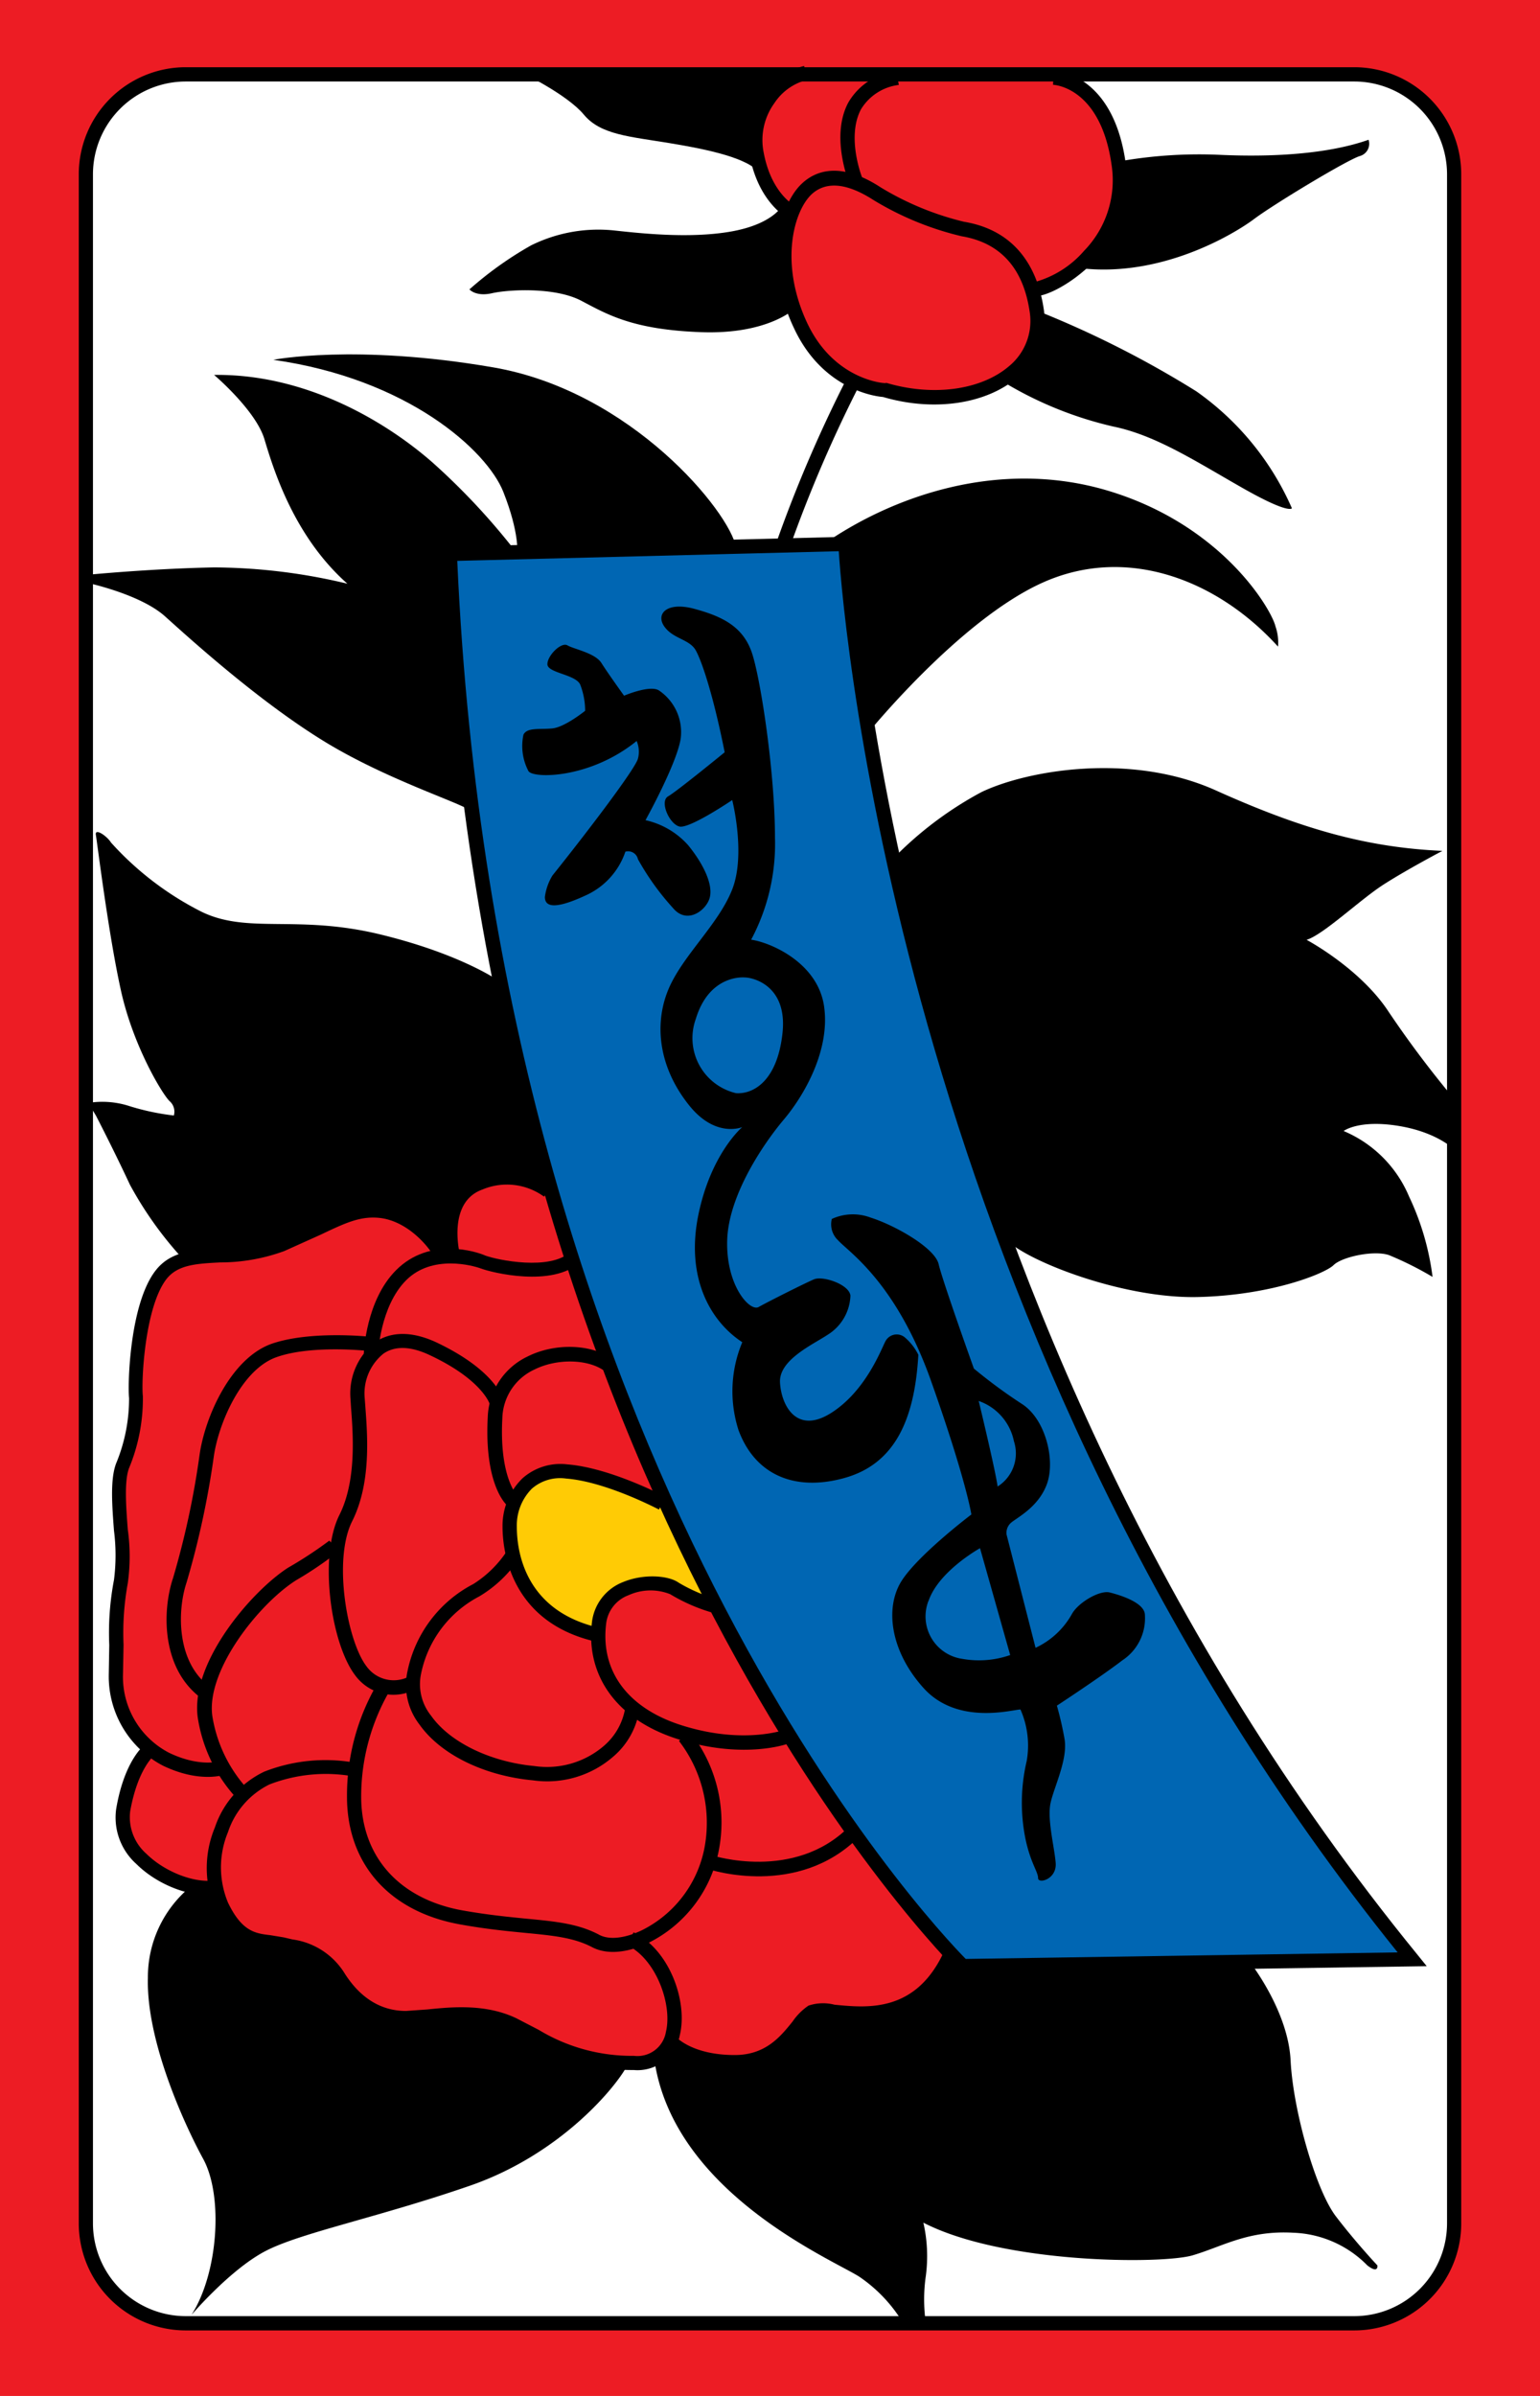 <svg id="_6_2" xmlns="http://www.w3.org/2000/svg" viewBox="0 0 153.07 238.11"><defs><style>.cls-1{fill:#ed1c24;}.cls-2{fill:#fff;}.cls-3{fill:#ffcb05;}.cls-4{fill:#0066b3;}</style></defs><title>_6_2</title><rect class="cls-1" width="153.07" height="238.11"/><path class="cls-2" d="M229.15,307,229,511.66s.67,9.33,8.84,9.83l116.33.34s10.67-.17,11-9.84V307s-1-8.17-10.33-8.83H237.65A10.11,10.11,0,0,0,229.15,307Z" transform="translate(-220.45 -290.77)"/><path class="cls-1" d="M326.61,298.16l-27.5.12s-3.5,1.13-3.88,5.75,3.63,7.63,3.63,7.63-3.13,12.5,5.87,16.75,18.13.12,18.88-2.75a10.46,10.46,0,0,0-.5-5.88,12.37,12.37,0,0,0,7.37-5.62C333,309.66,333,302.78,326.61,298.16Z" transform="translate(-220.45 -290.77)"/><path class="cls-1" d="M239.61,415.78s-2.88.75-4,2.5-1.63,8-1.75,10.13-.13,5.37-1,6.75-.75,4.75-.75,6.12,1.12,4.75.75,6.13-.75,5.12-1,7,0,7.12,3.12,10a34.58,34.58,0,0,0-2,5c-.62,2.25-.37,7,7.38,9l1.5,5.75L261,493.53l9.25,2.5,8.75.13,3.13-.38a40,40,0,0,0,4.37-.62c.63-.25,8.75,6.5,9.38,6.37s11-5.12,11-5.12l7.5-8.75.5-2.88a156.4,156.4,0,0,1-20-28.37,304.14,304.14,0,0,1-20.75-49.75l-13.25-1.13-12.75,2.75Z" transform="translate(-220.45 -290.77)"/><path class="cls-3" d="M286.73,440.16s-6.37-2.88-10.25-3.25-5.62,3.12-5.25,7.5,5.25,8.75,8.5,8.75a5.62,5.62,0,0,1,2.63-4.38c2.5-1.37,4-1,5.37,0a10,10,0,0,0,4,1.25Z" transform="translate(-220.45 -290.77)"/><path class="cls-4" d="M305.11,344.91l-40.75.5s1.75,18.75,2.87,27.12,6.75,33,10.13,43.5,17.62,48.75,38.87,70.63l44.38-1.38-.75-1.25s-26-30.2-40-71.87c-4-11.91-10.34-35-10.34-35s-2.83-12.67-2.83-17a77.82,77.82,0,0,1,1-10.34Z" transform="translate(-220.45 -290.77)"/><path d="M278.61,361.41s-2,1.62-3.25,1.75-2.5-.13-2.88.62a5.35,5.35,0,0,0,.5,3.63c.5.75,6.13.75,10.75-3a2.7,2.7,0,0,1,.13,1.75c-.25,1-5,7.25-8.5,11.62a5.44,5.44,0,0,0-.75,2.13c0,.87.75,1.37,4-.13a7.34,7.34,0,0,0,4-4.37,1,1,0,0,1,1.25.75,25.76,25.76,0,0,0,3.5,4.87c1.37,1.63,3.25.25,3.62-1s-.5-3.25-2.12-5.25a8,8,0,0,0-4.25-2.5s3.12-5.62,3.5-8.12a5,5,0,0,0-2.13-4.75c-.87-.63-3.5.5-3.5.5s-1.62-2.25-2.25-3.25-2.75-1.38-3.37-1.75-2,1-2,1.87,2.75,1,3.25,2A7.2,7.2,0,0,1,278.61,361.41Z" transform="translate(-220.45 -290.77)"/><path d="M289.61,355.41c-.63-1.13-2.25-1.13-3.13-2.38s.25-2.5,3-1.75,4.88,1.75,5.75,4.5,2.25,11.88,2.25,18.25a20.25,20.25,0,0,1-2.37,10.13c1.87.25,6.62,2.25,7.25,6.62s-2,8.88-4,11.25-5.5,7.5-5.63,12,2.25,7.13,3.13,6.63,4.62-2.38,5.5-2.75,3.5.5,3.62,1.62a4.77,4.77,0,0,1-2.25,3.88c-1.5,1-4.87,2.5-4.75,4.75s1.63,5.25,5.13,3,5-6.5,5.37-7.13a1.26,1.26,0,0,1,1.88-.37,5.41,5.41,0,0,1,1.37,1.75c-.37,6.5-2.37,10.87-7.37,12.25s-8.88-.38-10.5-4.75a12.62,12.62,0,0,1,.37-8.75c-3.25-2.13-5.62-6.5-4.37-12.63s4.37-8.75,4.37-8.75-2.62,1.13-5.25-2.12c-3.11-3.86-3.5-8.13-2.12-11.5s5-6.5,6.37-10,0-8.88,0-8.88-4.25,2.88-5.25,2.63-2-2.5-1.12-3,5.62-4.38,5.62-4.38C291.36,359.91,290.23,356.53,289.61,355.41Zm4.87,32.5s-3.5-.38-4.87,4.12a5.62,5.62,0,0,0,4,7.38c1.75.12,4.12-1.25,4.62-6S295.23,387.91,294.48,387.91Z" transform="translate(-220.45 -290.77)"/><path d="M307,411.78c2.38.75,6.38,3,6.75,4.63s3.5,10.37,3.5,10.37a51.17,51.17,0,0,0,4.75,3.5c2.38,1.5,3.38,5.63,2.5,8s-3.12,3.38-3.62,3.88a1.33,1.33,0,0,0-.38,1.12l2.88,11.25a8,8,0,0,0,3.62-3.37c.63-1.13,2.75-2.38,3.75-2.13s3.5,1,3.5,2.25a5,5,0,0,1-2.25,4.5c-2.12,1.63-6.5,4.5-6.5,4.5a32.92,32.92,0,0,1,.75,3.25c.38,2-1,4.75-1.37,6.38s.37,4.37.5,6-1.75,2.12-1.75,1.5-.75-1.5-1.25-3.88a18.09,18.09,0,0,1,.12-7.75,8.88,8.88,0,0,0-.62-5.12c-.75,0-6.25,1.62-9.63-2.13s-3.87-8.12-2.12-10.75,6.87-6.5,6.87-6.5-.5-3.37-4-13.25-8.25-12.87-9.25-14a2.17,2.17,0,0,1-.62-2.12A5,5,0,0,1,307,411.78ZM317.73,430s1.63,6.75,1.88,8.5a3.89,3.89,0,0,0,1.62-4.5A5.36,5.36,0,0,0,317.73,430Zm-5,19.88a4.26,4.26,0,0,0,3.38,5.75,9.41,9.41,0,0,0,4.75-.38l-3-10.62S313.73,446.91,312.73,449.91Z" transform="translate(-220.45 -290.77)"/><path d="M238.91,297.45a10.64,10.64,0,0,0-10.63,10.63V511.74a10.64,10.64,0,0,0,10.63,10.63H355.06a10.64,10.64,0,0,0,10.63-10.63V308.08a10.64,10.64,0,0,0-10.63-10.63Zm-9.22,214.29V308.08a9.23,9.23,0,0,1,9.22-9.21H355.06a9.23,9.23,0,0,1,9.22,9.21V511.74a9.23,9.23,0,0,1-9.22,9.21H238.91A9.23,9.23,0,0,1,229.69,511.74Z" transform="translate(-220.45 -290.77)"/><path d="M304.47,344.12l-40.06,1,0,.72c4,94.2,50.75,140.36,51.22,140.82l.21.2,46.42-.69-.92-1.14C309.13,421,305.23,345.55,305.19,344.79l0-.69Zm-.65,1.43c.49,7.49,6.43,78.23,55.55,139.25l-42.93.65c-3.3-3.35-46.53-48.94-50.54-138.94Z" transform="translate(-220.45 -290.77)"/><path d="M267.91,407.66c-3.78,1.36-3.69,5.94-3.11,8.18l1.37-.36c-.05-.21-1.28-5.23,2.22-6.49a6.27,6.27,0,0,1,6.13.7l.93-1.06A7.64,7.64,0,0,0,267.91,407.66Z" transform="translate(-220.45 -290.77)"/><path d="M272.4,437.67a6.59,6.59,0,0,0-2,4.82c0,2.25.7,9.72,9.74,11.53l.28-1.39c-7.76-1.55-8.6-7.61-8.6-10.14a5.18,5.18,0,0,1,1.5-3.78,4.28,4.28,0,0,1,3.4-1c4,.31,9.17,3.06,9.23,3.08l.66-1.25c-.22-.12-5.51-2.9-9.78-3.24A5.68,5.68,0,0,0,272.4,437.67Z" transform="translate(-220.45 -290.77)"/><path d="M282.37,448a4.89,4.89,0,0,0-3.09,4.05c-.62,5.39,2.62,9.73,8.66,11.59,6.66,2.05,11,.39,11.14.31l-.52-1.31s-4.05,1.54-10.2-.36c-5.42-1.66-8.22-5.34-7.67-10.07a3.44,3.44,0,0,1,2.24-2.91,5.28,5.28,0,0,1,4.13-.1,17.53,17.53,0,0,0,4.57,1.94l.38-1.36a16,16,0,0,1-4.1-1.72C286.91,447.34,284.44,447.14,282.37,448Z" transform="translate(-220.45 -290.77)"/><path d="M272.93,425.56a6.93,6.93,0,0,0-4,6.06c-.34,6.48,1.67,8.52,1.9,8.73l1-1s-1.76-1.8-1.45-7.61a5.48,5.48,0,0,1,3.2-4.87c2.19-1.09,5.2-1.05,6.86.08l.8-1.17C279.15,424.32,275.58,424.24,272.93,425.56Z" transform="translate(-220.45 -290.77)"/><path d="M267.5,448.19a12.61,12.61,0,0,0-6.54,8.64,6.4,6.4,0,0,0,1.18,5.32c2.12,3,6.45,5.1,11.28,5.55a10,10,0,0,0,8-2.37,7.59,7.59,0,0,0,2.62-5h-1.42a6.3,6.3,0,0,1-2.15,3.95,8.67,8.67,0,0,1-6.91,2c-4.37-.41-8.4-2.36-10.26-5a5,5,0,0,1-1-4.16,11.19,11.19,0,0,1,5.79-7.7,12.34,12.34,0,0,0,3.94-3.74l-1.18-.79A11.06,11.06,0,0,1,267.5,448.19Z" transform="translate(-220.45 -290.77)"/><path d="M257.77,424.14a6.47,6.47,0,0,0-2.49,5.56l.06.94c.21,2.73.55,7.3-1.16,10.7-2.07,4.16-.83,12.77,1.57,15.92a4.71,4.71,0,0,0,6.08,1.35l-.69-1.24a3.33,3.33,0,0,1-4.26-1c-1.92-2.5-3.35-10.58-1.43-14.41s1.52-8.57,1.31-11.45l-.07-.92a5.08,5.08,0,0,1,1.88-4.3c1.16-.79,2.71-.74,4.61.16,5.2,2.44,5.95,4.85,5.95,4.87l1.37-.35c-.07-.31-.91-3.07-6.71-5.81C260.81,422.79,258.87,423.39,257.77,424.14Z" transform="translate(-220.45 -290.77)"/><path d="M254.94,469.33c0,6.68,4.21,11.43,11.25,12.69,2.54.46,4.62.66,6.45.84,2.82.27,4.86.47,6.68,1.43,1.42.74,3.44.59,5.55-.42a13,13,0,0,0,7-9.08A14.49,14.49,0,0,0,289,462.85l-1.06.94a13.34,13.34,0,0,1,2.51,10.73,11.6,11.6,0,0,1-6.2,8.08c-1.67.8-3.27,1-4.28.43-2.07-1.09-4.33-1.31-7.2-1.58-1.81-.18-3.86-.38-6.34-.82-6.31-1.13-10.08-5.36-10.08-11.3a20.93,20.93,0,0,1,2.88-10.61l-1.18-.79A22,22,0,0,0,254.94,469.33Z" transform="translate(-220.45 -290.77)"/><path d="M291.21,475.15l-.45,1.35c.36.12,9,2.9,15.06-3.17l-1-1C299.37,477.77,291.29,475.18,291.21,475.15Z" transform="translate(-220.45 -290.77)"/><path d="M259.82,417c-3,3-3.2,8.1-3.21,8.31l1.42.05c0-.05.19-4.76,2.79-7.36s6.66-1.45,7.42-1.17c1.07.41,7.13,1.92,9.89-.64l-1-1c-2,1.88-7.22.81-8.44.36C267.83,415.16,263.17,413.64,259.82,417Z" transform="translate(-220.45 -290.77)"/><path d="M247.41,424.33c-4.08,1.48-6.62,7.36-7.13,11.07a83.75,83.75,0,0,1-2.63,12.2c-1.11,3.31-1.19,9.28,3.11,12.15l.78-1.18c-3.61-2.41-3.48-7.73-2.55-10.52a86.28,86.28,0,0,0,2.7-12.46c.44-3.26,2.72-8.67,6.2-9.93s9.12-.64,9.18-.63l.16-1.41C257,423.59,251.19,423,247.41,424.33Z" transform="translate(-220.45 -290.77)"/><path d="M249.1,446.56c-3.53,2.25-9.72,9.33-9,14.86a15.2,15.2,0,0,0,4.39,8.6l1-1a14,14,0,0,1-3.94-7.74c-.6-4.52,4.62-11.11,8.34-13.47a35.56,35.56,0,0,0,4.29-2.93l-1-1A40.09,40.09,0,0,1,249.1,446.56Z" transform="translate(-220.45 -290.77)"/><path d="M246.71,466.84a9.5,9.5,0,0,0-4.9,5.54,10.49,10.49,0,0,0,0,8.08c1.74,3.63,3.73,3.86,5.33,4l1.12.17.91.22a5.91,5.91,0,0,1,4.35,2.82,8.5,8.5,0,0,0,7.26,4.32l2.25-.15c2.41-.24,5.41-.54,8.11.75l2.16,1.12a19.14,19.14,0,0,0,10.13,2.78,4.28,4.28,0,0,0,4.59-3.46c.81-3.31-1-8.49-4.6-10.22l-.62,1.28c2.86,1.38,4.5,5.89,3.84,8.61a2.87,2.87,0,0,1-3.18,2.38A17.85,17.85,0,0,1,274,492.5l-2.22-1.15c-3.05-1.46-6.41-1.13-8.86-.88l-2.11.15c-2.45,0-4.5-1.24-6.07-3.68a7.25,7.25,0,0,0-5.23-3.43l-.85-.2-1.33-.22c-1.45-.17-2.82-.32-4.22-3.24a9.13,9.13,0,0,1,0-7,8.12,8.12,0,0,1,4.12-4.74,15.54,15.54,0,0,1,8.4-.79L256,466A16.68,16.68,0,0,0,246.71,466.84Z" transform="translate(-220.45 -290.77)"/><path d="M303.4,490a4.57,4.57,0,0,0-2.59.09,6,6,0,0,0-1.58,1.58c-1.19,1.48-2.67,3.33-5.75,3.33-4.36,0-5.92-1.88-5.94-1.9l-1.12.87c.08.1,1.94,2.45,7.06,2.45,3.76,0,5.62-2.33,6.85-3.86a5.39,5.39,0,0,1,1.17-1.23,6.65,6.65,0,0,1,1.75.08c3.2.35,9.15,1,12.38-6.25l-1.29-.57C311.53,490.85,306.64,490.31,303.4,490Z" transform="translate(-220.45 -290.77)"/><path d="M251.76,412.24l-3.55,1.6a17.49,17.49,0,0,1-5.91,1c-2.5.12-4.87.24-6.38,2.19-2.58,3.31-2.79,11.3-2.64,12.68a16.83,16.83,0,0,1-1.29,6.5c-.6,1.59-.4,4.18-.21,6.68a19.34,19.34,0,0,1,0,4.89,28,28,0,0,0-.47,6.47l-.05,3a10,10,0,0,0,5.4,9c3.73,1.78,6.13.89,6.23.85l-.51-1.32s-2,.68-5.11-.81a8.51,8.51,0,0,1-4.6-7.65l.06-3.09a27.4,27.4,0,0,1,.42-6.11,19.24,19.24,0,0,0,0-5.36c-.17-2.23-.36-4.77.12-6.07a18,18,0,0,0,1.38-7.16c-.17-1.49.19-8.87,2.35-11.65,1.12-1.43,3-1.53,5.34-1.65a18.53,18.53,0,0,0,6.37-1.13l3.62-1.63c2.46-1.17,3.94-1.87,5.87-1.66,2.75.31,4.89,2.84,5.44,3.95l1.27-.64c-.69-1.38-3.2-4.34-6.55-4.72C256.07,410.2,254.26,411.05,251.76,412.24Z" transform="translate(-220.45 -290.77)"/><path d="M232,470.53a6.19,6.19,0,0,0,2,5.48c2.18,2.17,5.68,3.46,8.15,3l-.25-1.39c-2,.37-5.05-.79-6.9-2.62a4.85,4.85,0,0,1-1.61-4.23c.76-4.25,2.38-5.54,2.39-5.55l-.84-1.15C234.82,464.15,232.83,465.64,232,470.53Z" transform="translate(-220.45 -290.77)"/><path d="M300.17,309c-1.32,1.21-2.47,3.84-2.47,7.19a17,17,0,0,0,1.64,7.13c2.91,6.32,8.39,6.87,8.87,6.9,5.06,1.49,10.32.72,13.43-2a7.28,7.28,0,0,0,2.54-6.82c-.52-3.4-2.32-7.66-7.91-8.59A29.07,29.07,0,0,1,308,309.4C304,306.79,301.53,307.73,300.17,309Zm8.35,19.84-.08,0h-.08c-.21,0-5.12-.4-7.73-6.08-2.7-5.87-1.3-11,.5-12.69,1.43-1.31,3.5-1.12,6.14.58a30.26,30.26,0,0,0,8.77,3.6c3.81.64,6.09,3.13,6.74,7.41a5.82,5.82,0,0,1-2.07,5.53C317.94,329.54,313.16,330.2,308.52,328.81Z" transform="translate(-220.45 -290.77)"/><path d="M304.78,300.94c-1.8,3.32,0,7.79.05,8l1.31-.53s-1.59-4-.11-6.78a5.12,5.12,0,0,1,3.76-2.42l-.27-1.39A6.45,6.45,0,0,0,304.78,300.94Z" transform="translate(-220.45 -290.77)"/><path d="M325.12,299.2c.2,0,4.77.31,5.83,8.05a10.05,10.05,0,0,1-2.75,8.45,10,10,0,0,1-4.9,3.1l-.34,1.37c1,.28,3.32-.84,5.23-2.49a11.74,11.74,0,0,0,4.16-10.62c-1.23-9-6.93-9.27-7.18-9.28Z" transform="translate(-220.45 -290.77)"/><path d="M296.26,300.16a7.68,7.68,0,0,0-1.31,6c.89,4.79,3.76,6.28,3.88,6.34l.64-1.27c-.09-.05-2.37-1.27-3.12-5.33a6.26,6.26,0,0,1,1.07-4.88,5.48,5.48,0,0,1,3.17-2.29l-.21-1.4A6.87,6.87,0,0,0,296.26,300.16Z" transform="translate(-220.45 -290.77)"/><path d="M297.65,344.6l1.34.45a134.14,134.14,0,0,1,7-16.23l-1.26-.66A135.28,135.28,0,0,0,297.65,344.6Z" transform="translate(-220.45 -290.77)"/><path d="M298.32,298.32l-26-.33s4.5,2.17,6.16,4.17,4.5,2.17,8.5,2.83,7.84,1.5,9,3C296,308,294.48,304.16,298.32,298.32Z" transform="translate(-220.45 -290.77)"/><path d="M298.23,311.16s-.87,1.87-5.12,2.62-9.38.13-11.75-.12a15.07,15.07,0,0,0-8.13,1.5,35.55,35.55,0,0,0-6.12,4.37s.62.75,2.25.38,6.25-.63,8.87.75,5.13,2.87,11.88,3.12,9.37-2.37,9.37-2.37-2.25-4.75-.12-9.25Z" transform="translate(-220.45 -290.77)"/><path d="M331.86,306.78a45.56,45.56,0,0,1,9.87-.62c5.5.25,10.88-.13,14.75-1.5a1.27,1.27,0,0,1-.87,1.62c-1.25.38-8.5,4.75-10.5,6.25s-9.25,5.88-17.38,4.88C327.73,317.41,332,313.91,331.86,306.78Z" transform="translate(-220.45 -290.77)"/><path d="M323.86,321.78a99.23,99.23,0,0,1,15.5,7.88,27.86,27.86,0,0,1,9.5,11.62s-.25.63-4.88-2-8.62-5.25-12.87-6.12a37.16,37.16,0,0,1-11.25-4.63A7.12,7.12,0,0,0,323.86,321.78Z" transform="translate(-220.45 -290.77)"/><path d="M302.23,344.91l2.25-.09,2,19.09s9.25-11.5,17.63-15.25,17.37-.25,23.37,6.37a4.85,4.85,0,0,0-.25-2c-.37-1.62-5.12-9.87-16.25-13.37S309,340.16,302.23,344.91Z" transform="translate(-220.45 -290.77)"/><path d="M271.86,345.78s.25-2-1.38-6.12-9.5-11.25-22.87-13.13c0,0,8.12-1.62,21.87.75s23.5,14.38,24.13,17.88Z" transform="translate(-220.45 -290.77)"/><path d="M271.86,345.78a67,67,0,0,0-8.5-9.12c-4.75-4.13-12.63-8.75-21.63-8.63,0,0,4.13,3.5,5,6.38s2.88,9.62,8.25,14.37a57.69,57.69,0,0,0-13.25-1.62c-6.37.12-12.75.75-12.75.75v.75s5.38,1.12,7.88,3.37,9.25,8.38,15.75,12.38,14.37,6.37,14.62,7c0,0-1.54-21-2.08-25.59Z" transform="translate(-220.45 -290.77)"/><path d="M275.36,409a9.53,9.53,0,0,0-6.38-1c-3.5.75-3.62,3.88-3.75,7.25l-1,.5a14.05,14.05,0,0,0-4.12-4.12c-2.5-1.5-5.88.12-7,.75a16.89,16.89,0,0,1-6.75,2.75c-3.25.37-7.5,1-7.5,1a36.75,36.75,0,0,1-5.5-7.63c-1.63-3.5-3.38-6.87-3.38-6.87l-.75-1.25a8.75,8.75,0,0,1,3.88.25,24.21,24.21,0,0,0,4.62,1,1.39,1.39,0,0,0-.37-1.38c-.63-.5-3.63-5.37-4.88-11s-2.37-14.75-2.5-15.5,1.13.13,1.5.75a30.74,30.74,0,0,0,9,6.88c4.63,2.25,9.5.25,17.75,2.25s12,4.75,12,4.75Z" transform="translate(-220.45 -290.77)"/><path d="M309.32,376a36,36,0,0,1,8.66-6.5c4.5-2.17,14.84-4,23.34-.17s15,5.67,22.5,6c0,0-3.5,1.84-5.84,3.34s-6,5-7.66,5.5c0,0,5.33,2.83,8.16,7.16A103.14,103.14,0,0,0,365,400l.17,5.17s-1.67-1.84-5.67-2.5-5.5.5-5.5.5a12.16,12.16,0,0,1,6.5,6.5,26.23,26.23,0,0,1,2.34,8,33.09,33.09,0,0,0-4.34-2.17c-1.5-.5-4.66.17-5.5,1s-6.16,3-13.5,3.17-16.83-3.5-19-5.67C320.48,414,312.65,395.16,309.32,376Z" transform="translate(-220.45 -290.77)"/><path d="M239.32,478.33a11.63,11.63,0,0,0-4.17,9c-.17,6.16,3.5,14.33,5.5,18s1.5,11.33-1.17,15.5c0,0,3.84-4.51,7.34-6.34s11.16-3.33,20.33-6.5,14.67-10,15.67-12c0,0-6.17-.66-8.84-2.66s-5-2.17-10.16-2-7.67-1.17-9.67-4a8.06,8.06,0,0,0-6.67-3.5,6.23,6.23,0,0,1-5.33-4.34S242.32,477.83,239.32,478.33Z" transform="translate(-220.45 -290.77)"/><path d="M285.48,495.41l1.75-1.25a13.3,13.3,0,0,0,5.88,1.37c3.75.13,7.12-4.25,7.12-4.25a2.3,2.3,0,0,1,2.13-.62,8.63,8.63,0,0,0,7-.38,15,15,0,0,0,5.5-5,4.41,4.41,0,0,0,2.37.88c1.25,0,27.38-.5,27.38-.5s3.87,4.87,4.12,9.87,2.5,12.88,4.5,15.5,4.13,4.88,4.13,4.88.12.87-1,0a10.84,10.84,0,0,0-7.38-3.25c-4.5-.25-7,1.37-10,2.25s-18.75.87-26.75-3.25a15,15,0,0,1,.25,5.25,16.26,16.26,0,0,0,0,4.75h-2.25a14.77,14.77,0,0,0-4.37-4.63C303.11,515.28,287.36,508.66,285.48,495.41Z" transform="translate(-220.45 -290.77)"/></svg>